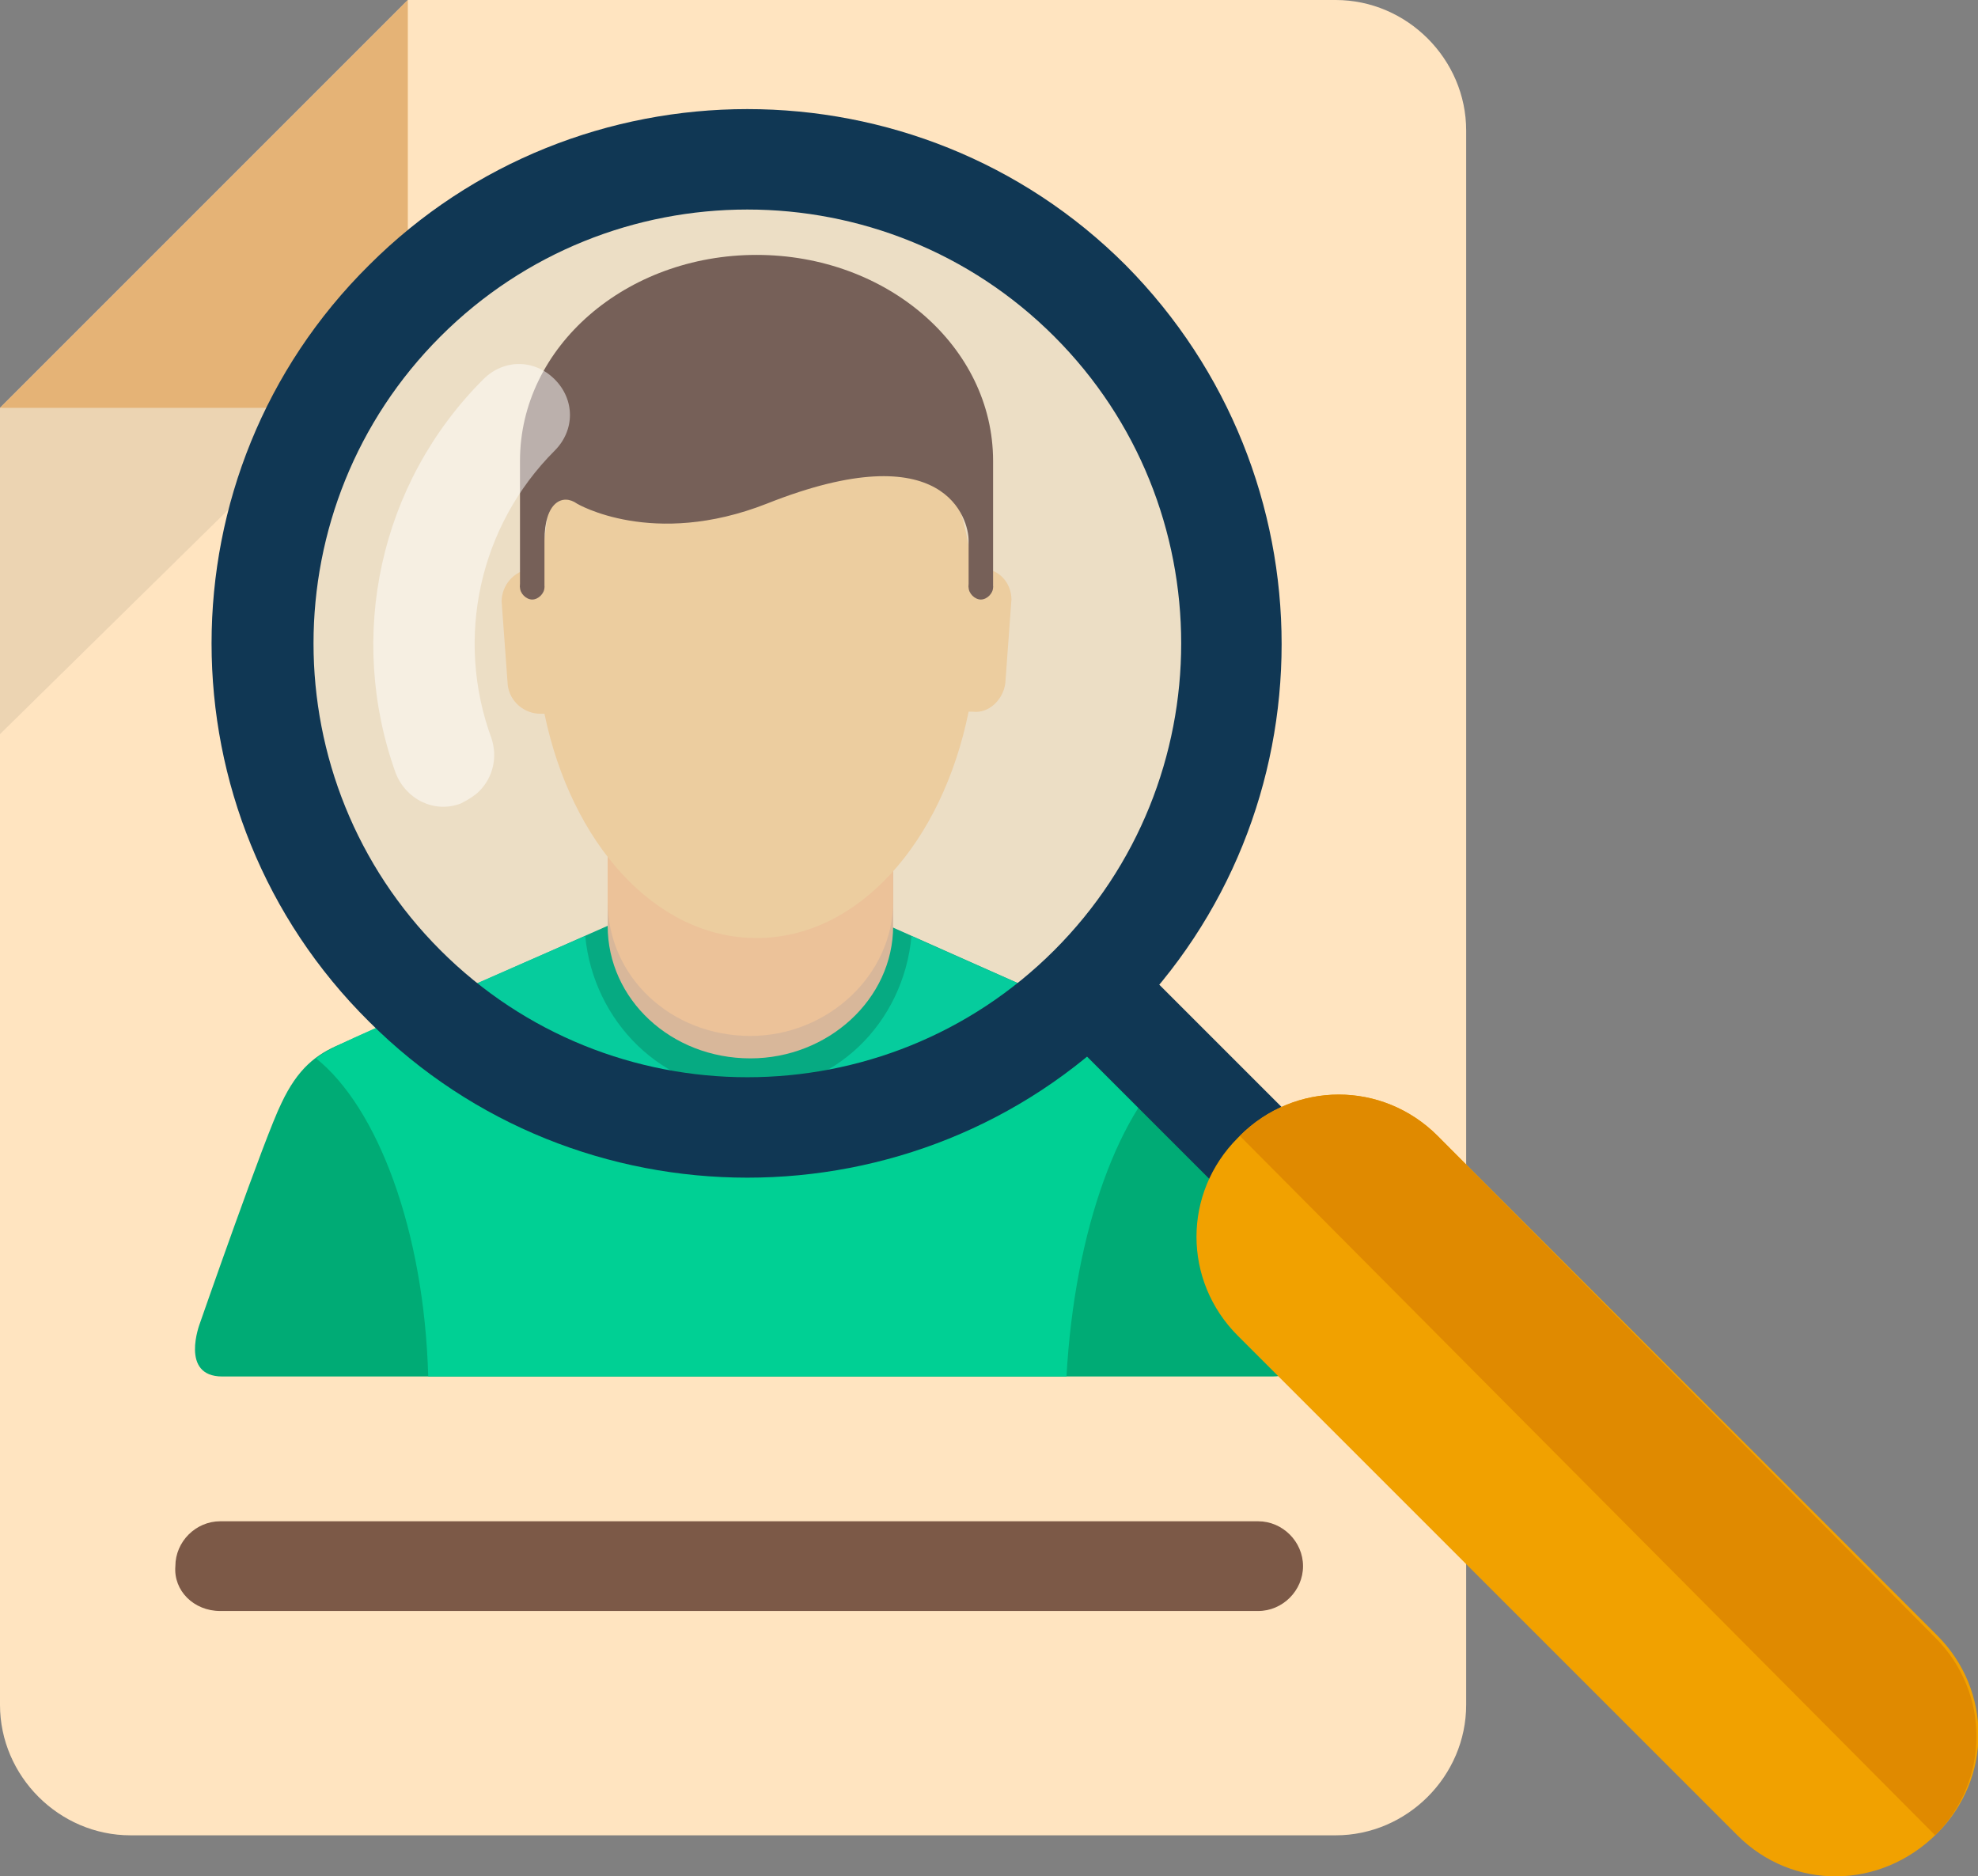 <?xml version="1.0" encoding="utf-8"?>
<!-- Generator: Adobe Illustrator 20.1.0, SVG Export Plug-In . SVG Version: 6.00 Build 0)  -->
<svg version="1.1" baseProfile="basic" id="Слой_1"
	 xmlns="http://www.w3.org/2000/svg" xmlns:xlink="http://www.w3.org/1999/xlink" x="0px" y="0px" width="97px" height="92px"
	 viewBox="0 0 97 92" xml:space="preserve">
<rect x="0" y="0" width="97" height="92" fill="#808080" stroke="none"/>
<g>
	<path fill="#FFE4C0" d="M65.5,0c3.5,0,6.4,2.9,6.4,6.4v77.2c0,3.5-2.9,6.4-6.4,6.4H6.4C2.9,90,0,87.1,0,83.6V20L20,0H65.5z"/>
	<polygon opacity="0.1" fill="#3C3C3B" points="0,20 17.8,18.5 0,36 	"/>
	<path fill="#E5B376" d="M13.6,20H0L20,0v13.6C20,17.2,17.2,20,13.6,20z"/>
	<path fill="#7C5947" d="M10.8,79h50.9c1.2,0,2.2-1,2.2-2.2v0c0-1.2-1-2.2-2.2-2.2H10.8c-1.2,0-2.2,1-2.2,2.2v0
		C8.5,78,9.5,79,10.8,79z"/>
	<g>
		<path fill="#00AB75" d="M63.6,64.9c0,0-3.2-9.2-4-10.8c-0.8-1.6-1.7-2.3-2.9-2.9c-1.2-0.5-13.1-5.8-13.1-5.8l-6.9,0.5l-6.9-0.5
			c0,0-12,5.3-13.1,5.8c-1.2,0.5-2.1,1.2-2.9,2.9c-0.8,1.6-4,10.8-4,10.8s-1,2.6,1.1,2.6h25.4h0.7h25.4
			C64.6,67.5,63.6,64.9,63.6,64.9"/>
		<path fill="#E9B990" d="M43.8,45.4c0,3.6-3.2,6.5-7,6.5c-3.9,0-7-2.9-7-6.5v-7.5c0-3.6,3.1-6.6,7-6.6c3.9,0,7,2.9,7,6.6V45.4z"/>
		<path fill="#FFC58F" d="M43.8,44.2c0,3.6-3.2,6.6-7,6.6c-3.9,0-7-2.9-7-6.6v-7.4c0-3.6,3.1-6.6,7-6.6c3.9,0,7,2.9,7,6.6V44.2z"/>
		<path fill="#00D094" d="M57.9,51.9c-0.4-0.3-0.7-0.5-1.2-0.7c-0.9-0.4-8.9-3.9-12-5.3c-0.4,4.3-3.8,7.6-8,7.6
			c-4.2,0-7.6-3.4-8-7.6c-3,1.3-11,4.8-12,5.3c-0.4,0.2-0.8,0.4-1.2,0.7c3,2.4,5.3,8.4,5.5,15.6h15.3h0.7h15.3
			C52.7,60.3,54.9,54.3,57.9,51.9"/>
		<path fill="#FFD196" d="M48.2,27.9c-0.2,0-0.3,0-0.5,0.1c-0.9-7.1-5.3-12.4-10.6-12.4c-9.2,0-9.7,5.3-10.6,12.4
			c-0.1,0-0.3-0.1-0.5-0.1c-0.8,0.1-1.4,0.8-1.4,1.6l0.3,4.1c0.1,0.8,0.8,1.4,1.6,1.4c0.1,0,0.1,0,0.2,0C28,41.3,32.1,46,37.1,46
			c5,0,9.1-4.7,10.4-11.1c0,0,0.1,0,0.2,0c0.8,0.1,1.5-0.6,1.6-1.4l0.3-4.1C49.6,28.6,49,27.9,48.2,27.9"/>
		<g>
			<path fill="#7C5947" d="M26.7,28.8c0,0.3-0.3,0.6-0.6,0.6c-0.3,0-0.6-0.3-0.6-0.6c0-0.3,0.3-0.6,0.6-0.6
				C26.4,28.2,26.7,28.5,26.7,28.8"/>
			<path fill="#7C5947" d="M48.7,28.8c0,0.3-0.3,0.6-0.6,0.6c-0.3,0-0.6-0.3-0.6-0.6c0-0.3,0.3-0.6,0.6-0.6
				C48.4,28.2,48.7,28.5,48.7,28.8"/>
			<path fill="#7C5947" d="M37.1,12.5c-6.4,0-11.6,4.5-11.6,10.1v6.2h1.2v-2.3c0-1.9,0.9-2.3,1.6-1.8c0,0,3.7,2.2,9.3,0
				c8.8-3.5,9.9,0.8,9.9,1.8v2.3h1.2v-6.2C48.7,17,43.5,12.5,37.1,12.5"/>
		</g>
	</g>
</g>
<g>
	<g>
		
			<ellipse transform="matrix(0.707 -0.707 0.707 0.707 -11.598 35.117)" opacity="0.1" fill="#3FA9F5" cx="36.6" cy="31.6" rx="23.8" ry="23.8"/>
		<path fill="#103754" d="M55.2,50.1c-10.2,10.2-26.9,10.2-37.1,0C7.8,39.9,7.8,23.2,18.1,13C28.3,2.8,45,2.8,55.2,13
			C65.4,23.3,65.4,39.9,55.2,50.1z M21.6,16.5c-8.3,8.3-8.3,21.8,0,30.1c8.3,8.3,21.8,8.3,30.1,0c8.3-8.3,8.3-21.8,0-30.1
			C43.4,8.2,29.9,8.2,21.6,16.5z"/>
	</g>
	<g>
		<line fill="#103754" x1="53.4" y1="48.4" x2="70.2" y2="65.2"/>
		
			<rect x="59.3" y="44.9" transform="matrix(0.707 -0.707 0.707 0.707 -22.052 60.304)" fill="#103754" width="5" height="23.8"/>
	</g>
	<path fill="#F1A100" d="M95,89.9L95,89.9c-2.8,2.8-7.1,2.8-9.8,0.1L60.7,65.5c-2.7-2.7-2.7-7,0-9.7l0.1-0.1c2.7-2.7,7-2.7,9.7,0
		L95,80.2C97.7,82.9,97.7,87.2,95,89.9z"/>
	<path fill="#E08A00" d="M60.8,55.7L60.8,55.7L94.9,90l0,0c2.7-2.7,2.7-7,0-9.7L70.5,55.7C67.8,53,63.5,53,60.8,55.7z"/>
	<g opacity="0.5">
		<path fill="#FFFFFF" d="M21.7,37c-2.1-5.6-0.8-12.2,3.7-16.7"/>
		<path fill="#FFFFFF" d="M23.5,38.8c-0.2,0.2-0.5,0.4-0.9,0.6c-1.3,0.5-2.7-0.2-3.2-1.5c-2.4-6.7-0.8-14.2,4.3-19.3
			c1-1,2.5-1,3.5,0c1,1,1,2.5,0,3.5c-3.7,3.7-4.9,9.2-3.1,14.1C24.4,37.1,24.2,38.1,23.5,38.8z"/>
	</g>
</g>
<g>
</g>
<g>
</g>
<g>
</g>
<g>
</g>
<g>
</g>
<g>
</g>
<g>
</g>
<g>
</g>
<g>
</g>
<g>
</g>
<g>
</g>
<g>
</g>
<g>
</g>
<g>
</g>
<g>
</g>
</svg>
